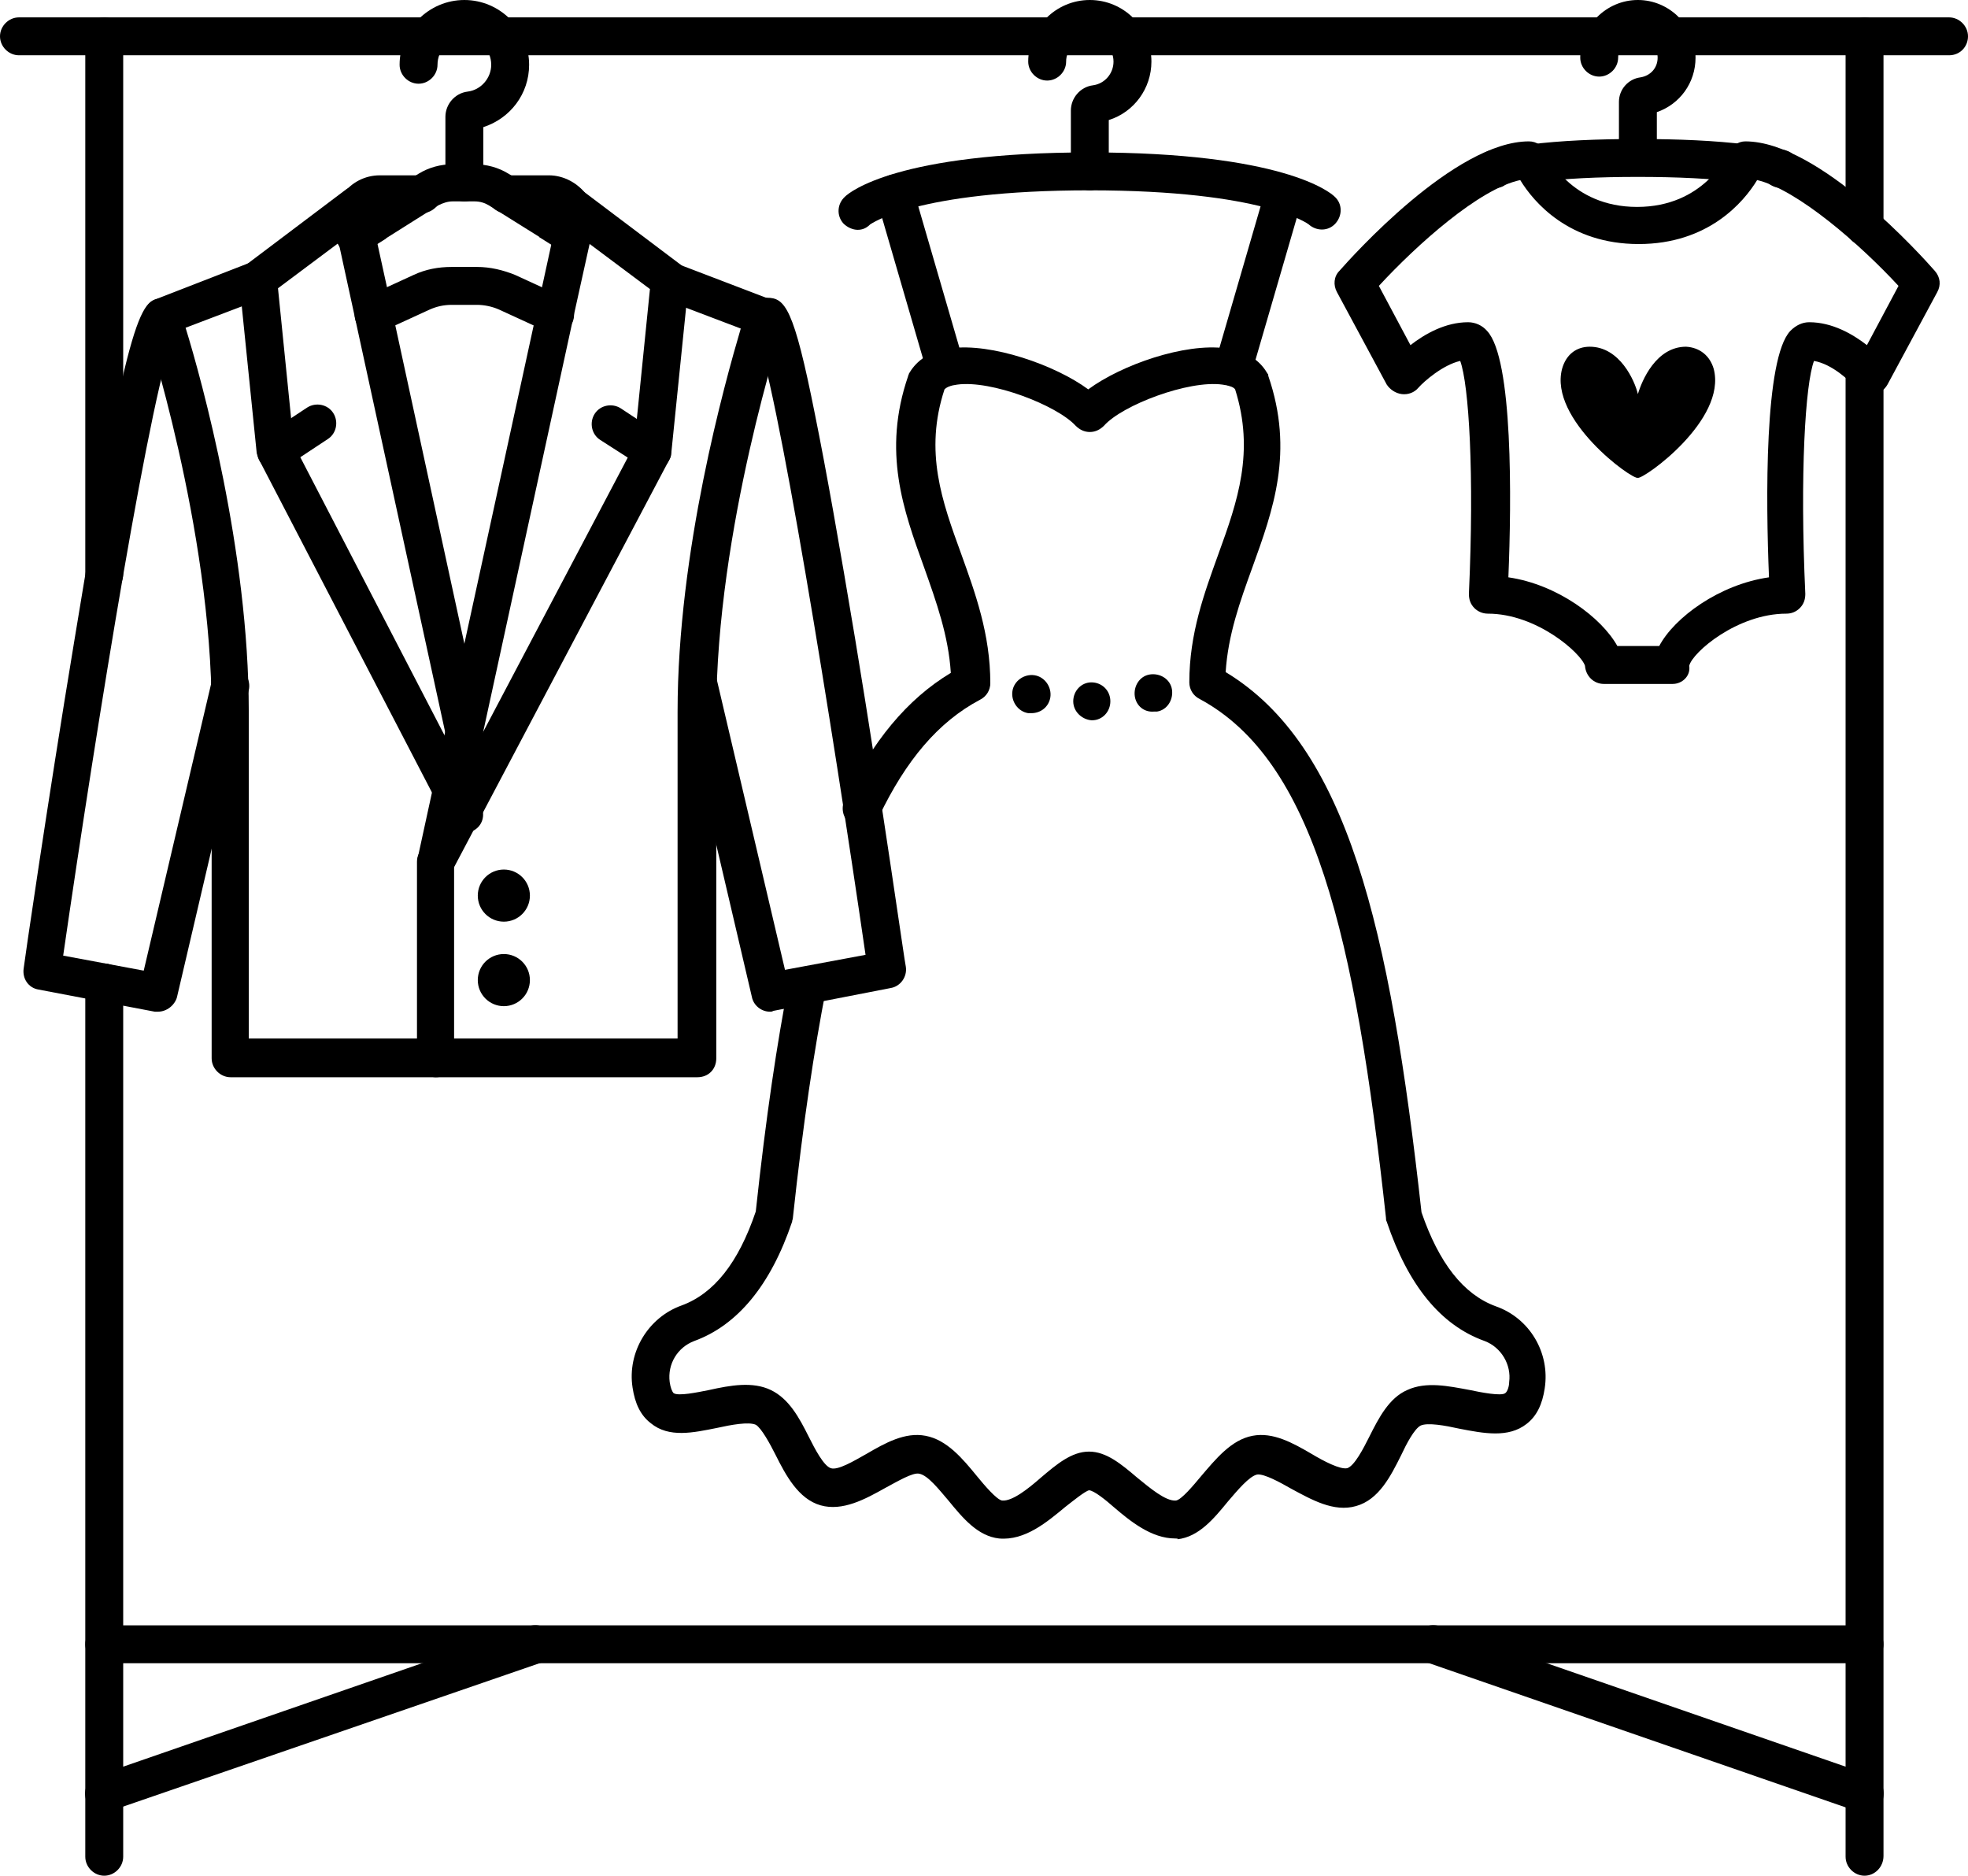 <?xml version="1.0" encoding="utf-8"?>
<!-- Generator: Adobe Illustrator 21.0.0, SVG Export Plug-In . SVG Version: 6.00 Build 0)  -->
<svg version="1.1" xmlns="http://www.w3.org/2000/svg" xmlns:xlink="http://www.w3.org/1999/xlink" x="0px" y="0px"
	 viewBox="0 0 249.2 237.5" style="enable-background:new 0 0 249.2 237.5;" xml:space="preserve">
<style type="text/css">
	.st0{fill:#FFFFFF;}
	.st1{fill:none;stroke:#000000;stroke-width:4.8;stroke-linecap:round;stroke-linejoin:round;stroke-miterlimit:10;}
	
		.st2{fill:none;stroke:#000000;stroke-width:4.8;stroke-linecap:round;stroke-linejoin:round;stroke-miterlimit:10;stroke-dasharray:2.222,12.222;}
	.st3{fill:none;stroke:#000000;stroke-width:4.8;stroke-linecap:round;stroke-linejoin:round;}
	.st4{fill:none;stroke:#000000;stroke-width:4.8;stroke-linecap:round;stroke-linejoin:round;stroke-dasharray:2.334,12.838;}
	.st5{fill:none;stroke:#000000;stroke-width:4.8;stroke-linecap:round;stroke-linejoin:round;stroke-dasharray:0,11.732;}
	.st6{stroke:#000000;stroke-width:4.8;stroke-linecap:round;stroke-linejoin:round;stroke-miterlimit:10;}
	.st7{stroke:#000000;stroke-width:4.8;stroke-miterlimit:10;}
	.st8{fill:none;stroke:#000000;stroke-width:4.8;stroke-linecap:round;stroke-linejoin:round;stroke-dasharray:0,15.923;}
	.st9{fill:none;stroke:#000000;stroke-width:4.8;stroke-linecap:round;stroke-linejoin:round;stroke-dasharray:0,16.21;}
	.st10{fill:none;stroke:#000000;stroke-width:4.8;stroke-linecap:round;stroke-linejoin:round;stroke-dasharray:0,16.564;}
	
		.st11{fill:none;stroke:#000000;stroke-width:4.8;stroke-linecap:round;stroke-linejoin:round;stroke-miterlimit:10;stroke-dasharray:1.111,12.222;}
</style>
<g id="Background">
</g>
<g id="Elements">
	<g id="_x30_2_15_">
	</g>
	<g id="_x30_2_14_">
	</g>
	<g id="_x30_2_11_">
	</g>
	<g id="_x30_2_10_">
	</g>
	<g id="_x30_7_17_">
	</g>
	<g id="_x30_7_16_">
	</g>
	<g id="_x30_7_15_">
	</g>
	<g id="_x30_7_14_">
	</g>
	<g id="_x30_7_11_">
	</g>
	<g id="_x30_7_10_">
	</g>
	<g id="_x31_4_17_">
	</g>
	<g id="_x31_4_16_">
	</g>
	<g id="_x31_4_15_">
	</g>
	<g id="_x31_4_14_">
	</g>
	<g id="_x31_4_11_">
	</g>
	<g id="_x31_4_10_">
	</g>
	<g id="_x31_8_15_">
	</g>
	<g id="_x31_8_14_">
	</g>
	<g id="_x31_8_11_">
	</g>
	<g id="_x31_8_10_">
	</g>
	<g id="_x30_5_17_">
	</g>
	<g id="_x30_5_16_">
	</g>
	<g id="_x30_5_15_">
	</g>
	<g id="_x30_5_14_">
	</g>
	<g id="_x30_5_11_">
	</g>
	<g id="_x30_5_10_">
	</g>
	<g id="_x32_0_17_">
	</g>
	<g id="_x32_0_16_">
	</g>
	<g id="_x32_0_15_">
	</g>
	<g id="_x32_0_14_">
	</g>
	<g id="_x32_0_11_">
	</g>
	<g id="_x32_0_10_">
	</g>
	<g id="_x31_7_15_">
	</g>
	<g id="_x31_7_14_">
	</g>
	<g id="_x31_7_11_">
	</g>
	<g id="_x31_7_10_">
	</g>
	<g id="_x30_8_17_">
	</g>
	<g id="_x30_8_16_">
	</g>
	<g id="_x30_8_15_">
	</g>
	<g id="_x30_8_14_">
	</g>
	<g id="_x30_8_11_">
	</g>
	<g id="_x30_8_10_">
	</g>
	<g id="_x31_6_11_">
	</g>
	<g id="_x31_6_10_">
	</g>
	<g id="_x30_3_17_">
	</g>
	<g id="_x30_3_16_">
	</g>
	<g id="_x30_3_15_">
	</g>
	<g id="_x30_3_14_">
	</g>
	<g id="_x30_3_11_">
	</g>
	<g id="_x30_3_10_">
		<g>
			<g>
				<g>
					<g>
						<path d="M58.8,95.2c-1.1,0-2.1-0.8-2.3-1.9L42.7,29.9c-0.6-1.7-0.4-3.6,0.6-5.1c0-0.1,0.1-0.1,0.1-0.2
							c1.1-1.5,2.8-2.4,4.7-2.4h5.4c1.3,0,2.4,1.1,2.4,2.4S54.7,27,53.4,27H48c-0.3,0-0.6,0.2-0.8,0.4c0,0,0,0,0,0
							c-0.1,0.3-0.2,0.6,0,0.8c0.1,0.1,0.1,0.3,0.1,0.4l2.3,10.5l11.5,53c0.3,1.3-0.5,2.6-1.8,2.9C59.1,95.2,58.9,95.2,58.8,95.2z"
							/>
					</g>
					<g>
						<path d="M55.2,111.6c-0.2,0-0.3,0-0.5-0.1c-1.3-0.3-2.1-1.6-1.8-2.9l17.4-79.9c0-0.1,0.1-0.3,0.1-0.4c0.1-0.3,0.1-0.6-0.1-0.9
							c-0.2-0.3-0.5-0.4-0.8-0.4h-5.4c-1.3,0-2.4-1.1-2.4-2.4s1.1-2.4,2.4-2.4h5.4c1.9,0,3.7,1,4.8,2.5c1,1.5,1.2,3.4,0.6,5.1
							l-2.3,10.4l-15.1,69.4C57.3,110.8,56.3,111.6,55.2,111.6z"/>
					</g>
					<g>
						<path d="M55.2,136.4c-1.3,0-2.4-1.1-2.4-2.4v-24.9c0-0.4,0.1-0.8,0.3-1.1l27.2-51.6l2-19.8L70.8,28c-1.1-0.8-1.3-2.3-0.5-3.4
							c0.8-1.1,2.3-1.3,3.4-0.5l12.6,9.5c0.7,0.5,1,1.3,0.9,2.2L85,57.4c0,0.3-0.1,0.6-0.3,0.9l-27.2,51.5V134
							C57.6,135.4,56.5,136.4,55.2,136.4z"/>
					</g>
					<g>
						<path d="M58.8,105.5c-0.9,0-1.7-0.5-2.1-1.3l-23.9-46c-0.1-0.3-0.2-0.6-0.3-0.9l-2.2-21.6c-0.1-0.8,0.3-1.7,0.9-2.2l12.6-9.5
							c1.1-0.8,2.6-0.6,3.4,0.5c0.8,1.1,0.6,2.6-0.5,3.4l-11.5,8.6l2,19.8L60.9,102c0.6,1.2,0.2,2.6-1,3.2
							C59.5,105.5,59.1,105.5,58.8,105.5z"/>
					</g>
					<g>
						<path d="M88.3,136.4H29.2c-1.3,0-2.4-1.1-2.4-2.4V90.1c0-23.2-8.4-48.9-8.5-49.2c-0.4-1.2,0.2-2.5,1.4-3l12.1-4.7
							c1.2-0.5,2.6,0.1,3.1,1.4c0.5,1.2-0.1,2.6-1.4,3.1l-10,3.8c2.1,6.8,8,28.3,8,48.5v41.5h54.3V90.1c0-20.3,6-41.7,8-48.5
							l-10-3.8c-1.2-0.5-1.9-1.9-1.4-3.1c0.5-1.2,1.9-1.9,3.1-1.4L97.8,38c1.2,0.5,1.8,1.8,1.4,3c-0.1,0.3-8.5,26-8.5,49.2V134
							C90.7,135.4,89.7,136.4,88.3,136.4z"/>
					</g>
					<g>
						<path d="M97.5,128.1c-1.1,0-2.1-0.8-2.3-1.9l-9.1-38.9c-0.3-1.3,0.5-2.6,1.8-2.9c1.3-0.3,2.6,0.5,2.9,1.8l8.6,36.6l10.2-1.9
							c-4.2-28.9-11.4-73.6-14-78.9c-0.6-0.4-0.9-1.1-0.9-1.9c0-1.3,1.1-2.4,2.4-2.4c2.3,0,3.4,1.2,6.1,14.8
							c1.4,6.9,3.1,16.5,5.1,28.5c3.4,20.5,6.3,41.2,6.4,41.4c0.2,1.3-0.7,2.5-1.9,2.7L97.9,128C97.8,128.1,97.6,128.1,97.5,128.1z
							 M96.9,42.6L96.9,42.6L96.9,42.6z M96.9,42.6C96.9,42.6,96.9,42.6,96.9,42.6C96.9,42.6,96.9,42.6,96.9,42.6z"/>
					</g>
					<g>
						<path d="M20,128.1c-0.1,0-0.3,0-0.4,0l-14.7-2.8c-1.3-0.2-2.1-1.4-1.9-2.7c0-0.2,3-20.9,6.4-41.4c7.1-43.4,8.6-43.4,11.3-43.4
							c1.3,0,2.4,1.1,2.4,2.4c0,0.8-0.4,1.5-0.9,1.9C19.4,47.4,12.2,92,8,121l10.2,1.9l8.6-36.6c0.3-1.3,1.6-2.1,2.9-1.8
							c1.3,0.3,2.1,1.6,1.8,2.9l-9.1,38.9C22.1,127.3,21.1,128.1,20,128.1z M20.6,42.6C20.6,42.6,20.6,42.6,20.6,42.6
							C20.6,42.6,20.6,42.6,20.6,42.6z"/>
					</g>
				</g>
				<g>
					<g>
						<g>
							<path d="M70.3,42.2c-0.3,0-0.7-0.1-1-0.2l-6.1-2.8c-0.9-0.4-1.9-0.6-2.8-0.6h-3.2c-1,0-1.9,0.2-2.8,0.6l-6.1,2.8
								c-1.2,0.5-2.6,0-3.2-1.2c-0.5-1.2,0-2.6,1.2-3.2l6.1-2.8c1.5-0.7,3.1-1,4.8-1h3.2c1.7,0,3.3,0.4,4.8,1l6.1,2.8
								c1.2,0.5,1.7,2,1.2,3.2C72.1,41.6,71.2,42.2,70.3,42.2z"/>
						</g>
						<g>
							<path d="M58.8,25.5c-1.3,0-2.4-1.1-2.4-2.4v-8.3c0-1.6,1.2-3,2.8-3.2c1.7-0.2,3-1.7,3-3.4c0-1.9-1.5-3.4-3.4-3.4
								c-1.9,0-3.4,1.5-3.4,3.4c0,1.3-1.1,2.4-2.4,2.4s-2.4-1.1-2.4-2.4c0-4.5,3.7-8.2,8.2-8.2C63.3,0,67,3.7,67,8.2
								c0,3.7-2.4,6.8-5.8,7.9v7C61.2,24.5,60.1,25.5,58.8,25.5z M59.8,16.4C59.8,16.4,59.8,16.4,59.8,16.4
								C59.8,16.4,59.8,16.4,59.8,16.4z"/>
						</g>
						<g>
							<path d="M72.4,32.2c-0.4,0-0.9-0.1-1.3-0.4l-2.7-1.7c0,0-0.1,0-0.1-0.1L61.9,26c-0.5-0.3-1.1-0.5-1.8-0.5h-2.8
								c-0.6,0-1.2,0.2-1.8,0.5l-6.5,4.1c0,0-0.1,0-0.1,0.1l-2.7,1.7c-1.1,0.7-2.6,0.4-3.3-0.8c-0.7-1.1-0.4-2.6,0.8-3.3l2.6-1.6
								c0,0,0.1,0,0.1-0.1l6.6-4.1c1.3-0.8,2.8-1.2,4.3-1.2h2.8c1.5,0,3,0.4,4.3,1.2l6.6,4.1c0,0,0.1,0,0.1,0.1l2.6,1.6
								c1.1,0.7,1.5,2.2,0.8,3.3C74,31.8,73.2,32.2,72.4,32.2z"/>
						</g>
					</g>
				</g>
			</g>
			<g>
				<g>
					<path d="M207.4,22.3c-1.3,0-2.4-1.1-2.4-2.4v-7c0-1.6,1.2-2.9,2.7-3.1c1.3-0.2,2.2-1.2,2.2-2.5c0-1.4-1.1-2.5-2.5-2.5
						s-2.5,1.1-2.5,2.5c0,1.3-1.1,2.4-2.4,2.4s-2.4-1.1-2.4-2.4c0-4,3.3-7.3,7.3-7.3s7.3,3.3,7.3,7.3c0,3.2-2,5.9-4.9,6.9v5.7
						C209.8,21.3,208.7,22.3,207.4,22.3z M208.3,14.6C208.3,14.6,208.3,14.6,208.3,14.6C208.3,14.6,208.3,14.6,208.3,14.6z"/>
				</g>
				<g>
					<path d="M189.3,23.8C189.3,23.8,189.3,23.8,189.3,23.8c-1.4,0-2.4-1.1-2.4-2.4c0-1,0.7-2,1.6-2.3c1-0.3,2.1,0,2.7,0.8
						c0.8,1.1,0.6,2.6-0.5,3.4C190.3,23.7,189.8,23.8,189.3,23.8z"/>
				</g>
				<g>
					<path d="M225.5,23.8c-0.5,0-1.1-0.2-1.6-0.6c-1-0.9-1.1-2.4-0.3-3.4c0.7-0.8,1.7-1.1,2.7-0.7c0.9,0.3,1.6,1.3,1.6,2.3
						C227.9,22.8,226.9,23.8,225.5,23.8C225.5,23.8,225.5,23.8,225.5,23.8z"/>
				</g>
				<g>
					<path d="M220.9,23.1c-0.1,0-0.2,0-0.3,0c-3.8-0.5-8.3-0.7-13.2-0.7c-5,0-9.4,0.2-13.2,0.7c-1.3,0.2-2.5-0.8-2.7-2.1
						s0.8-2.5,2.1-2.7c4-0.5,8.7-0.7,13.8-0.7c5.1,0,9.8,0.2,13.8,0.7c1.3,0.2,2.3,1.4,2.1,2.7C223.2,22.2,222.1,23.1,220.9,23.1z"
						/>
				</g>
				<g>
					<path d="M211.8,86.6h-8.7c-1.3,0-2.3-1-2.4-2.3c-0.5-1.6-6.1-6.6-12.3-6.6c-0.7,0-1.3-0.3-1.7-0.7c-0.5-0.5-0.7-1.1-0.7-1.8
						c0.7-15.2,0-26.5-1.1-29.5c-2.2,0.5-4.6,2.6-5.3,3.4c-0.5,0.6-1.3,0.9-2.1,0.8c-0.8-0.1-1.5-0.6-1.9-1.2l-6.3-11.7
						c-0.5-0.9-0.4-2,0.3-2.7c1.5-1.7,14.6-16.4,24-16.4c1,0,1.8,0.6,2.2,1.5c0.1,0.3,3.1,6.8,11.5,6.8c8.4,0,11.4-6.5,11.5-6.8
						c0.4-0.9,1.3-1.5,2.2-1.5c9.4,0,22.5,14.7,24,16.4c0.7,0.8,0.8,1.8,0.3,2.7l-6.3,11.7c-0.4,0.7-1.1,1.2-1.9,1.2
						c-0.8,0.1-1.6-0.2-2.1-0.8c-0.8-0.9-3-3-5.3-3.4c-1.1,2.9-1.8,14.3-1.1,29.5c0,0.7-0.2,1.3-0.7,1.8c-0.5,0.5-1.1,0.7-1.7,0.7
						c-6.2,0-11.9,4.9-12.3,6.6C214.1,85.6,213,86.6,211.8,86.6z M200.7,84.2C200.7,84.2,200.7,84.2,200.7,84.2
						C200.7,84.2,200.7,84.2,200.7,84.2z M214.2,84.2C214.2,84.2,214.2,84.2,214.2,84.2C214.2,84.2,214.2,84.2,214.2,84.2z
						 M204.8,81.8h5.3c1.9-3.6,7.6-7.8,13.9-8.7c-0.4-9.7-0.6-27.7,2.7-31.2c0.7-0.7,1.5-1.1,2.4-1.1c2.9,0,5.5,1.5,7.3,2.9l4-7.5
						c-4.8-5.2-12.8-12.2-17.9-13.4c-1.7,2.8-6.2,8.1-15,8.1c-8.8,0-13.3-5.3-15-8.1c-5.2,1.1-13.1,8.2-17.9,13.4l4,7.5
						c1.8-1.4,4.4-2.9,7.3-2.9c0.9,0,1.8,0.4,2.4,1.1c3.3,3.5,3.1,21.5,2.7,31.2C197.2,74,202.8,78.2,204.8,81.8z"/>
				</g>
				<g>
					<path d="M207.4,60.5c0.7,0.2,11.3-7.3,9.6-13.8c-0.5-1.7-1.8-2.7-3.5-2.8c-3.8,0-5.6,4.3-6.1,6c-0.4-1.7-2.3-6-6.1-6
						c-1.7,0-3,1-3.5,2.8C196.1,53.1,206.7,60.8,207.4,60.5z"/>
				</g>
			</g>
			<g>
				<g>
					<g>
						<path d="M138,24.1c-1.3,0-2.4-1.1-2.4-2.4V14c0-1.6,1.2-3,2.8-3.2c1.5-0.2,2.6-1.5,2.6-3c0-1.7-1.4-3-3-3c-1.7,0-3,1.4-3,3
							c0,1.3-1.1,2.4-2.4,2.4s-2.4-1.1-2.4-2.4c0-4.3,3.5-7.8,7.8-7.8c4.3,0,7.8,3.5,7.8,7.8c0,3.4-2.2,6.4-5.4,7.4v6.4
							C140.4,23,139.3,24.1,138,24.1z"/>
					</g>
					<g>
						<path d="M108.6,29.1c-0.6,0-1.3-0.3-1.8-0.8c-0.9-1-0.8-2.5,0.2-3.4c0.6-0.6,6.7-5.6,31-5.6c24.3,0,30.4,5,31,5.6
							c1,0.9,1,2.4,0.1,3.4c-0.9,1-2.4,1-3.4,0.1l0,0c0,0-5.6-4.3-27.7-4.3c-22.2,0-27.7,4.3-27.8,4.3
							C109.7,28.9,109.2,29.1,108.6,29.1z"/>
					</g>
				</g>
				<g>
					<path d="M148.8,194.8c-3,0-5.7-2.2-7.8-4c-0.9-0.8-2.5-2.1-3.1-2.1c-0.5,0.1-2.1,1.4-3,2.1c-2.3,1.9-5.1,4.3-8.4,4
						c-2.7-0.3-4.6-2.6-6.4-4.8c-1.2-1.4-2.6-3.2-3.7-3.4c-0.8-0.2-2.8,1-4.3,1.8c-2.5,1.4-5.4,3-8.2,2.2c-2.8-0.8-4.4-3.8-5.7-6.4
						c-0.7-1.4-1.8-3.4-2.5-3.8c-0.9-0.4-3.1,0-4.9,0.4c-3,0.6-6.1,1.3-8.4-0.6c-1.3-1-2-2.5-2.3-4.5c-0.7-4.5,2-8.9,6.2-10.4
						c4.1-1.5,7.2-5.4,9.4-11.9c1.3-12.1,2.7-21.4,4.2-29.1c0.3-1.3,1.5-2.1,2.8-1.9c1.3,0.3,2.1,1.5,1.9,2.8
						c-1.5,7.7-2.9,16.9-4.2,29c0,0.2-0.1,0.3-0.1,0.5c-2.7,8-6.9,13.1-12.4,15.1c-2.1,0.8-3.4,2.9-3.1,5.2c0.1,0.7,0.3,1.2,0.5,1.4
						c0.6,0.4,3-0.1,4.5-0.4c2.7-0.6,5.5-1.1,7.8,0c2.3,1.1,3.6,3.5,4.8,5.9c0.8,1.6,1.9,3.7,2.8,4c0.9,0.3,2.9-0.9,4.5-1.8
						c2.4-1.4,4.9-2.8,7.5-2.3c2.7,0.5,4.7,2.9,6.5,5.1c0.9,1.1,2.5,3,3.2,3.1c1.3,0.1,3.3-1.5,4.9-2.9c2-1.7,3.9-3.3,6.1-3.3
						c2.2,0,4.1,1.6,6.1,3.3c1.6,1.3,3.6,3,4.9,2.9c0.7-0.1,2.2-1.9,3.2-3.1c1.8-2.1,3.8-4.6,6.5-5.1c2.6-0.5,5.1,0.9,7.5,2.3
						c1.5,0.9,3.6,2,4.5,1.8c0.9-0.3,2-2.4,2.8-4c1.2-2.4,2.5-4.9,4.8-5.9c2.4-1.1,5.2-0.5,7.9,0c1.4,0.3,4,0.8,4.5,0.4
						c0.3-0.2,0.5-0.9,0.5-1.4c0.3-2.2-1-4.4-3.1-5.2c-5.6-2-9.7-7.1-12.4-15.1c-0.1-0.2-0.1-0.3-0.1-0.5
						c-3.9-35.7-9.1-57.9-23.6-65.7c-0.8-0.4-1.3-1.2-1.3-2.1c0-6.2,1.9-11.3,3.7-16.3c2.4-6.6,4.6-12.9,2.1-20.8
						c-0.2-0.3-0.8-0.5-1.6-0.6c-4.3-0.6-12.7,2.6-15,5.2c-0.5,0.5-1.1,0.8-1.8,0.8c0,0,0,0,0,0c-0.7,0-1.3-0.3-1.8-0.8
						c-2.4-2.6-10.7-5.8-15-5.2c-0.8,0.1-1.3,0.3-1.6,0.6c-2.6,7.9-0.3,14.2,2.1,20.8c1.8,5,3.7,10.2,3.7,16.4
						c0,0.9-0.5,1.7-1.3,2.1c-5.3,2.8-9.4,7.7-12.8,14.8c-0.6,1.2-2,1.7-3.2,1.2c-1.2-0.6-1.7-2-1.2-3.2c3.5-7.5,8-12.9,13.5-16.2
						c-0.3-4.7-1.8-8.9-3.4-13.4c-2.6-7.2-5.3-14.6-2-24.2c0-0.1,0.1-0.2,0.1-0.3c0.7-1.2,2.1-2.8,5.3-3.2
						c5.1-0.7,13.2,2.1,17.4,5.2c4.2-3.1,12.2-5.9,17.4-5.2c3.2,0.4,4.6,2,5.3,3.2c0.1,0.1,0.1,0.2,0.1,0.3c3.3,9.6,0.6,17-2,24.2
						c-1.6,4.4-3.1,8.6-3.4,13.3c15.4,9.3,20.8,32.3,24.8,68.4c2.2,6.4,5.3,10.4,9.4,11.9c4.3,1.5,6.9,5.9,6.2,10.4
						c-0.3,2-1,3.5-2.3,4.5c-2.3,1.8-5.4,1.2-8.5,0.6c-1.8-0.4-4-0.8-4.9-0.4c-0.8,0.4-1.8,2.3-2.5,3.8c-1.3,2.6-2.8,5.6-5.7,6.4
						c-2.8,0.8-5.6-0.8-8.2-2.2c-1.4-0.8-3.4-1.9-4.3-1.8c-1,0.2-2.5,2-3.7,3.4c-1.8,2.2-3.7,4.5-6.4,4.8
						C149.2,194.8,149,194.8,148.8,194.8z"/>
				</g>
				<g>
					<path d="M156.2,48.9c-0.2,0-0.5,0-0.7-0.1c-1.3-0.4-2-1.7-1.6-3l6.4-22c0.4-1.3,1.7-2,3-1.6s2,1.7,1.6,3l-6.4,22
						C158.2,48.2,157.2,48.9,156.2,48.9z"/>
				</g>
				<g>
					<path d="M119.7,48.9c-1,0-2-0.7-2.3-1.7l-6.4-22c-0.4-1.3,0.4-2.6,1.6-3s2.6,0.4,3,1.6l6.4,22c0.4,1.3-0.4,2.6-1.6,3
						C120.2,48.9,120,48.9,119.7,48.9z"/>
				</g>
			</g>
			<g>
				<path d="M246.8,7H2.4C1.1,7,0,5.9,0,4.6s1.1-2.4,2.4-2.4h244.4c1.3,0,2.4,1.1,2.4,2.4S248.2,7,246.8,7z"/>
			</g>
			<g>
				<path d="M236.1,237.5c-1.3,0-2.4-1.1-2.4-2.4V46.6c0-1.3,1.1-2.4,2.4-2.4s2.4,1.1,2.4,2.4v188.4
					C238.5,236.4,237.4,237.5,236.1,237.5z"/>
			</g>
			<g>
				<path d="M236.1,31.1c-1.3,0-2.4-1.1-2.4-2.4V4.6c0-1.3,1.1-2.4,2.4-2.4s2.4,1.1,2.4,2.4v24.1C238.5,30.1,237.4,31.1,236.1,31.1z
					"/>
			</g>
			<g>
				<path d="M13.2,237.5c-1.3,0-2.4-1.1-2.4-2.4V124.4c0-1.3,1.1-2.4,2.4-2.4s2.4,1.1,2.4,2.4v110.7
					C15.6,236.4,14.5,237.5,13.2,237.5z"/>
			</g>
			<g>
				<path d="M13.2,75.1c-1.3,0-2.4-1.1-2.4-2.4V4.6c0-1.3,1.1-2.4,2.4-2.4s2.4,1.1,2.4,2.4v68.1C15.6,74.1,14.5,75.1,13.2,75.1z"/>
			</g>
			<g>
				<path d="M236.1,210.6H13.2c-1.3,0-2.4-1.1-2.4-2.4s1.1-2.4,2.4-2.4h222.9c1.3,0,2.4,1.1,2.4,2.4S237.4,210.6,236.1,210.6z"/>
			</g>
			<g>
				<path d="M236.1,229.5c-0.3,0-0.5,0-0.8-0.1l-54.6-18.9c-1.3-0.4-1.9-1.8-1.5-3.1c0.4-1.3,1.8-1.9,3.1-1.5l54.6,18.9
					c1.3,0.4,1.9,1.8,1.5,3.1C238,228.8,237.1,229.5,236.1,229.5z"/>
			</g>
			<g>
				<path d="M13.2,229.5c-1,0-1.9-0.6-2.3-1.6c-0.4-1.3,0.2-2.6,1.5-3.1L67,205.9c1.3-0.4,2.6,0.2,3.1,1.5c0.4,1.3-0.2,2.6-1.5,3.1
					L14,229.3C13.7,229.4,13.4,229.5,13.2,229.5z"/>
			</g>
			<g>
				<path d="M135.9,88.8c0-1.3,1-2.4,2.3-2.4l0,0c1.3,0,2.4,1,2.4,2.4l0,0c0,1.3-1,2.4-2.3,2.4l0,0c0,0,0,0-0.1,0l0,0
					C137,91.1,135.9,90.1,135.9,88.8z M130.2,90.3c-1.3-0.2-2.2-1.5-2-2.8l0,0c0.2-1.3,1.5-2.2,2.8-2l0,0c1.3,0.2,2.2,1.5,2,2.8l0,0
					c-0.2,1.2-1.2,2-2.4,2l0,0C130.4,90.3,130.3,90.3,130.2,90.3z M143.7,88.2c-0.2-1.3,0.6-2.6,1.9-2.8l0,0
					c1.3-0.2,2.6,0.6,2.8,1.9l0,0c0.2,1.3-0.6,2.6-1.9,2.8l0,0c-0.1,0-0.3,0-0.4,0l0,0C144.9,90.2,143.9,89.4,143.7,88.2z
					 M122.4,88.7c-1.3-0.3-2.1-1.6-1.8-2.9l0,0c0.3-1.3,1.6-2.1,2.9-1.8l0,0l0,0l0,0c1.3,0.3,2.1,1.6,1.8,2.9l0,0
					c-0.3,1.1-1.2,1.8-2.3,1.8l0,0C122.7,88.8,122.6,88.7,122.4,88.7z"/>
			</g>
			<g>
				<path d="M82.6,59.5c-0.5,0-0.9-0.1-1.3-0.4L76,55.7c-1.1-0.7-1.4-2.2-0.7-3.3c0.7-1.1,2.2-1.4,3.3-0.7l5.3,3.5
					c1.1,0.7,1.4,2.2,0.7,3.3C84.2,59.2,83.4,59.5,82.6,59.5z"/>
			</g>
			<g>
				<path d="M34.9,59.5c-0.8,0-1.6-0.4-2-1.1c-0.7-1.1-0.4-2.6,0.7-3.3l5.3-3.5c1.1-0.7,2.6-0.4,3.3,0.7c0.7,1.1,0.4,2.6-0.7,3.3
					l-5.3,3.5C35.8,59.4,35.3,59.5,34.9,59.5z"/>
			</g>
			<g>
				<circle cx="63.8" cy="113.4" r="3.3"/>
			</g>
			<g>
				<circle cx="63.8" cy="124.1" r="3.3"/>
			</g>
		</g>
	</g>
	<g id="_x30_6_17_">
	</g>
	<g id="_x30_6_16_">
	</g>
	<g id="_x30_6_15_">
	</g>
	<g id="_x30_6_14_">
	</g>
	<g id="_x30_6_11_">
	</g>
	<g id="_x30_6_10_">
	</g>
	<g id="_x30_4_17_">
	</g>
	<g id="_x30_4_16_">
	</g>
	<g id="_x30_4_15_">
	</g>
	<g id="_x30_4_14_">
	</g>
	<g id="_x30_4_11_">
	</g>
	<g id="_x30_4_10_">
	</g>
	<g id="_x30_1_15_">
	</g>
	<g id="_x30_1_14_">
	</g>
	<g id="_x30_1_11_">
	</g>
	<g id="_x30_1_10_">
	</g>
	<g id="_x31_0_16_">
	</g>
	<g id="_x31_0_15_">
	</g>
	<g id="_x31_0_12_">
	</g>
	<g id="_x31_0_11_">
	</g>
	<g id="_x31_0_10_">
	</g>
	<g id="_x31_1_15_">
	</g>
	<g id="_x31_1_14_">
	</g>
	<g id="_x31_1_11_">
	</g>
	<g id="_x31_1_10_">
	</g>
	<g id="_x31_2_11_">
	</g>
	<g id="_x31_2_10_">
	</g>
	<g id="_x31_9_11_">
	</g>
	<g id="_x31_9_10_">
	</g>
	<g id="_x31_5_15_">
	</g>
	<g id="_x31_5_14_">
	</g>
	<g id="_x31_5_11_">
	</g>
	<g id="_x31_5_10_">
	</g>
	<g id="_x31_3_11_">
	</g>
	<g id="_x31_3_10_">
	</g>
	<g id="_x30_2_6_">
	</g>
	<g id="_x30_7_6_">
	</g>
	<g id="_x31_4_6_">
	</g>
	<g id="_x31_8_6_">
	</g>
	<g id="_x30_5_6_">
	</g>
	<g id="_x32_0_6_">
	</g>
	<g id="_x31_7_6_">
	</g>
	<g id="_x30_8_6_">
	</g>
	<g id="_x31_6_6_">
	</g>
	<g id="_x30_3_6_">
	</g>
	<g id="_x30_6_6_">
	</g>
	<g id="_x30_4_6_">
	</g>
	<g id="_x30_1_6_">
	</g>
	<g id="_x31_0_6_">
	</g>
	<g id="_x31_1_6_">
	</g>
	<g id="_x31_2_6_">
	</g>
	<g id="_x31_9_6_">
	</g>
	<g id="_x31_5_6_">
	</g>
	<g id="_x31_3_9_">
	</g>
	<g id="_x30_2_3_">
	</g>
	<g id="_x30_7_3_">
	</g>
	<g id="_x31_4_3_">
	</g>
	<g id="_x31_8_3_">
	</g>
	<g id="_x30_5_3_">
	</g>
	<g id="_x32_0_3_">
	</g>
	<g id="_x31_7_3_">
	</g>
	<g id="_x30_8_3_">
	</g>
	<g id="_x31_6_3_">
	</g>
	<g id="_x30_3_3_">
	</g>
	<g id="_x30_6_3_">
	</g>
	<g id="_x30_4_3_">
	</g>
	<g id="_x30_1_3_">
	</g>
	<g id="_x31_0_3_">
	</g>
	<g id="_x31_1_3_">
	</g>
	<g id="_x31_2_3_">
	</g>
	<g id="_x31_9_3_">
	</g>
	<g id="_x31_5_3_">
	</g>
	<g id="_x31_3_3_">
	</g>
	<g id="New_Symbol_16_">
	</g>
	<g id="New_Symbol_15_">
	</g>
	<g id="New_Symbol_14_">
	</g>
	<g id="New_Symbol_13_">
	</g>
	<g id="New_Symbol_10_">
	</g>
	<g id="New_Symbol_9_">
	</g>
	<g id="_x30_2_1_">
	</g>
	<g id="_x30_7_1_">
	</g>
	<g id="_x31_4_1_">
	</g>
	<g id="_x31_8_1_">
	</g>
	<g id="_x30_5_1_">
	</g>
	<g id="_x32_0_1_">
	</g>
	<g id="_x31_7_1_">
	</g>
	<g id="_x30_8_1_">
	</g>
	<g id="_x31_6_1_">
	</g>
	<g id="_x30_3_1_">
	</g>
	<g id="_x30_6_1_">
	</g>
	<g id="_x30_4_1_">
	</g>
	<g id="_x30_1_1_">
	</g>
	<g id="_x31_0_1_">
	</g>
	<g id="_x31_1_1_">
	</g>
	<g id="_x31_2_1_">
	</g>
	<g id="_x31_9_1_">
	</g>
	<g id="_x31_5_1_">
	</g>
	<g id="_x31_3_1_">
	</g>
	<g id="New_Symbol_6_">
	</g>
	<g id="New_Symbol_4_">
	</g>
	<g id="New_Symbol_1_">
	</g>
	<g id="New_Symbol">
	</g>
	<g id="_x30_2">
	</g>
	<g id="_x30_7">
	</g>
	<g id="_x31_4">
	</g>
	<g id="_x31_8">
	</g>
	<g id="_x30_5">
	</g>
	<g id="_x32_0">
	</g>
	<g id="_x31_7">
	</g>
	<g id="_x30_8">
	</g>
	<g id="_x31_6">
	</g>
	<g id="_x30_3">
	</g>
	<g id="_x30_6">
	</g>
	<g id="_x30_4">
	</g>
	<g id="_x30_1">
	</g>
	<g id="_x31_0">
	</g>
	<g id="_x31_1">
	</g>
	<g id="_x31_2">
	</g>
	<g id="_x31_9">
	</g>
	<g id="_x31_5">
	</g>
	<g id="_x31_3">
	</g>
</g>
<g id="Text">
</g>
</svg>

